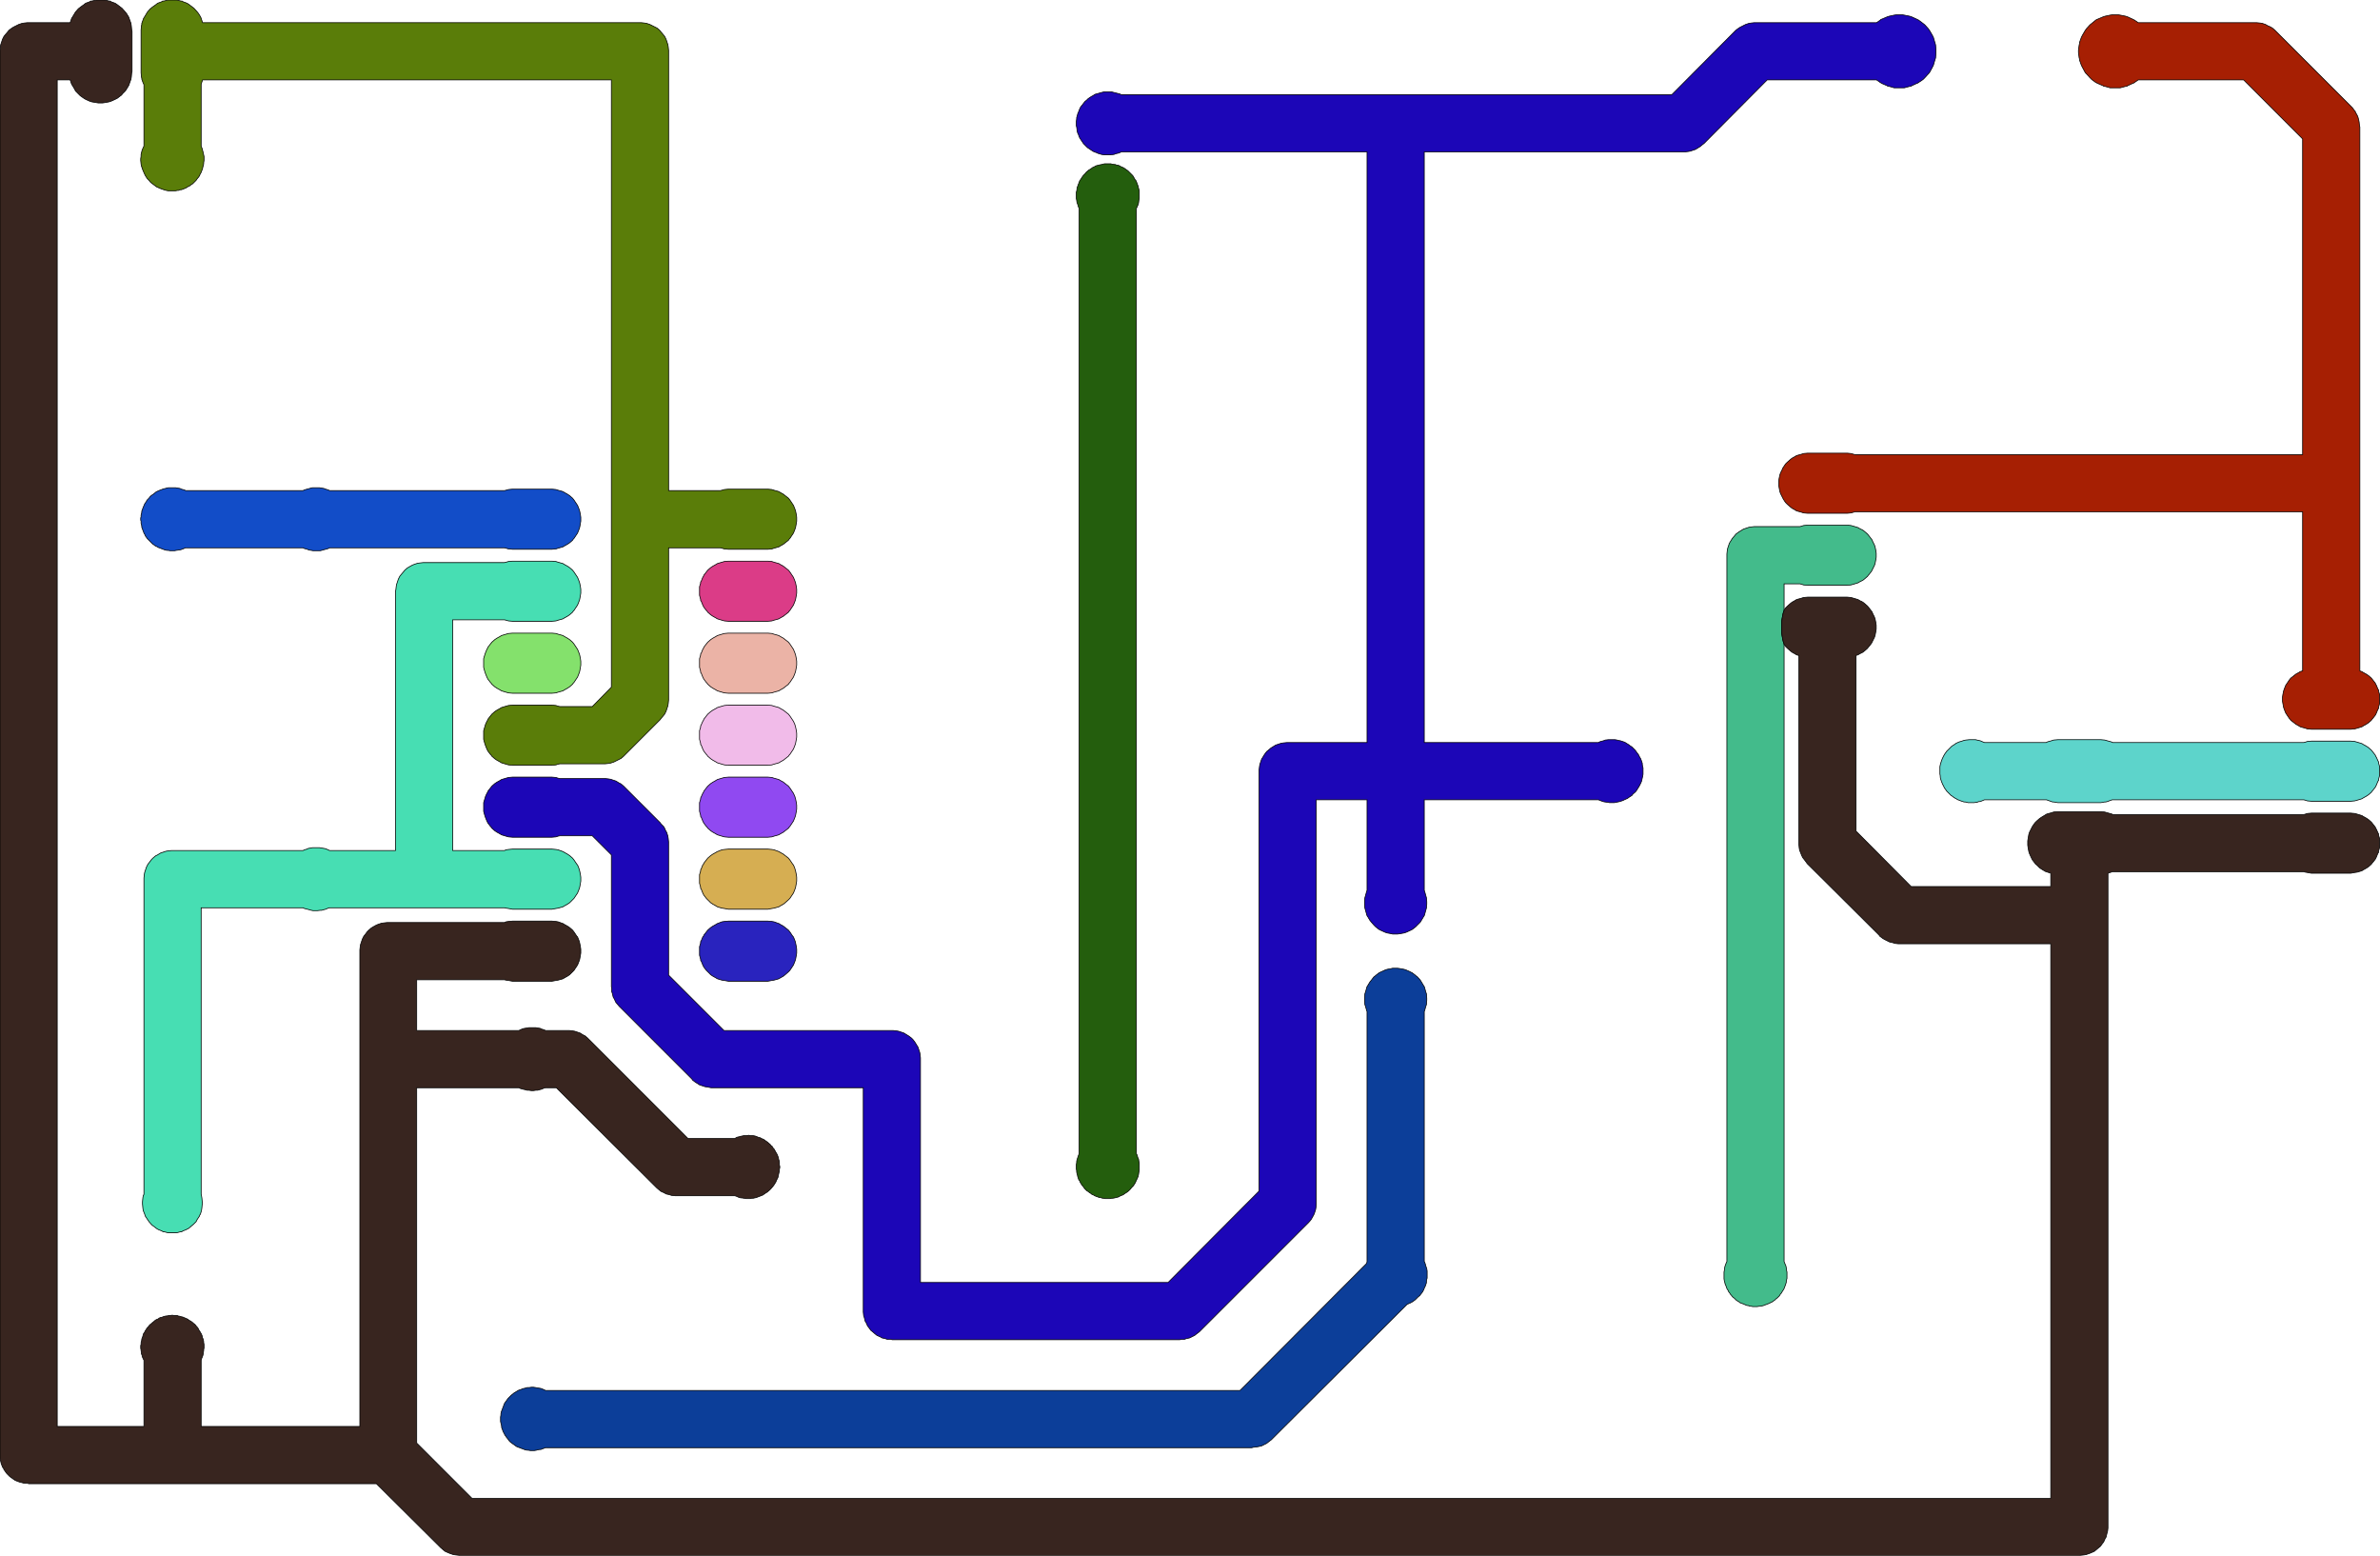 <?xml version="1.0" standalone="no"?>
<!DOCTYPE svg PUBLIC "-//W3C//DTD SVG 1.1//EN"
"http://www.w3.org/Graphics/SVG/1.1/DTD/svg11.dtd">
<svg width="6614" height="4322" viewBox="0 0 6614 4322" version="1.1"
xmlns="http://www.w3.org/2000/svg"
xmlns:xlink="http://www.w3.org/1999/xlink">
<g fill-rule="evenodd"><path d="M 2027,2559 L 2131,2559 L 2134,2559 L 2145,2560 L 2151,2561 L 2162,2565 L 2165,2566 L 2168,2568 L 2177,2573 L 2182,2577 L 2191,2584 L 2195,2589 L 2201,2598 L 2203,2601 L 2205,2603 L 2209,2613 L 2210,2616 L 2211,2620 L 2213,2630 L 2214,2637 L 2214,2648 L 2213,2654 L 2211,2665 L 2210,2668 L 2209,2671 L 2205,2681 L 2201,2687 L 2195,2696 L 2193,2698 L 2191,2700 L 2182,2708 L 2177,2712 L 2168,2717 L 2165,2719 L 2162,2720 L 2151,2723 L 2145,2724 L 2134,2726 L 2131,2726 L 2027,2726 L 2024,2726 L 2013,2724 L 2006,2723 L 1996,2720 L 1993,2719 L 1990,2717 L 1981,2712 L 1975,2708 L 1967,2700 L 1965,2698 L 1963,2696 L 1956,2687 L 1953,2681 L 1949,2671 L 1947,2668 L 1947,2665 L 1944,2654 L 1944,2648 L 1944,2637 L 1944,2630 L 1947,2620 L 1947,2616 L 1949,2613 L 1953,2603 L 1955,2601 L 1956,2598 L 1963,2589 L 1967,2584 L 1975,2577 L 1981,2573 L 1990,2568 L 1993,2566 L 1996,2565 L 2006,2561 L 2013,2560 L 2024,2559 L 2027,2559 z " style="fill-opacity:1;fill:rgb(41,35,190);stroke:rgb(0,0,0);stroke-width:2"/></g>
<g fill-rule="evenodd"><path d="M 1531,1926 L 1427,1926 L 1424,1926 L 1413,1925 L 1406,1923 L 1396,1920 L 1393,1919 L 1390,1917 L 1381,1912 L 1375,1908 L 1367,1901 L 1365,1898 L 1363,1896 L 1356,1887 L 1353,1881 L 1349,1871 L 1348,1868 L 1347,1865 L 1344,1854 L 1344,1848 L 1344,1837 L 1344,1830 L 1347,1820 L 1348,1817 L 1349,1814 L 1353,1804 L 1355,1801 L 1356,1798 L 1363,1789 L 1367,1784 L 1375,1777 L 1381,1773 L 1390,1768 L 1393,1766 L 1396,1765 L 1406,1762 L 1413,1760 L 1424,1759 L 1427,1759 L 1531,1759 L 1534,1759 L 1545,1760 L 1551,1762 L 1562,1765 L 1565,1766 L 1568,1768 L 1577,1773 L 1583,1777 L 1591,1784 L 1595,1789 L 1601,1798 L 1603,1801 L 1605,1804 L 1609,1814 L 1610,1817 L 1611,1820 L 1613,1830 L 1614,1837 L 1614,1848 L 1613,1854 L 1611,1865 L 1610,1868 L 1609,1871 L 1605,1881 L 1601,1887 L 1595,1896 L 1593,1898 L 1591,1901 L 1583,1908 L 1577,1912 L 1568,1917 L 1565,1919 L 1562,1920 L 1551,1923 L 1545,1925 L 1534,1926 L 1531,1926 z " style="fill-opacity:1;fill:rgb(132,225,108);stroke:rgb(0,0,0);stroke-width:2"/></g>
<g fill-rule="evenodd"><path d="M 2027,2359 L 2131,2359 L 2134,2359 L 2145,2360 L 2151,2361 L 2162,2365 L 2165,2366 L 2168,2368 L 2177,2373 L 2182,2377 L 2191,2384 L 2195,2389 L 2201,2398 L 2203,2401 L 2205,2403 L 2209,2413 L 2210,2417 L 2211,2420 L 2213,2430 L 2214,2437 L 2214,2448 L 2213,2454 L 2211,2465 L 2210,2468 L 2209,2471 L 2205,2481 L 2201,2487 L 2195,2496 L 2193,2498 L 2191,2500 L 2182,2508 L 2177,2512 L 2168,2517 L 2165,2519 L 2162,2520 L 2151,2523 L 2145,2524 L 2134,2526 L 2131,2526 L 2027,2526 L 2024,2526 L 2013,2524 L 2006,2523 L 1996,2520 L 1993,2519 L 1990,2517 L 1981,2512 L 1975,2508 L 1967,2500 L 1965,2498 L 1963,2496 L 1956,2487 L 1953,2481 L 1949,2471 L 1947,2468 L 1947,2465 L 1944,2454 L 1944,2448 L 1944,2437 L 1944,2430 L 1947,2420 L 1947,2417 L 1949,2413 L 1953,2403 L 1955,2401 L 1956,2398 L 1963,2389 L 1967,2384 L 1975,2377 L 1981,2373 L 1990,2368 L 1993,2366 L 1996,2365 L 2006,2361 L 2013,2360 L 2024,2359 L 2027,2359 z " style="fill-opacity:1;fill:rgb(214,174,82);stroke:rgb(0,0,0);stroke-width:2"/></g>
<g fill-rule="evenodd"><path d="M 2131,2326 L 2027,2326 L 2024,2326 L 2013,2325 L 2006,2323 L 1996,2320 L 1993,2319 L 1990,2317 L 1981,2312 L 1975,2308 L 1967,2301 L 1965,2298 L 1963,2296 L 1956,2287 L 1953,2281 L 1949,2271 L 1947,2268 L 1947,2265 L 1944,2254 L 1944,2248 L 1944,2237 L 1944,2230 L 1947,2220 L 1947,2217 L 1949,2213 L 1953,2204 L 1955,2201 L 1956,2198 L 1963,2189 L 1967,2184 L 1975,2177 L 1981,2173 L 1990,2168 L 1993,2166 L 1996,2165 L 2006,2162 L 2013,2160 L 2024,2159 L 2027,2159 L 2131,2159 L 2134,2159 L 2145,2160 L 2151,2162 L 2162,2165 L 2165,2166 L 2168,2168 L 2177,2173 L 2182,2177 L 2191,2184 L 2195,2189 L 2201,2198 L 2203,2201 L 2205,2204 L 2209,2213 L 2210,2217 L 2211,2220 L 2213,2230 L 2214,2237 L 2214,2248 L 2213,2254 L 2211,2265 L 2210,2268 L 2209,2271 L 2205,2281 L 2201,2287 L 2195,2296 L 2193,2298 L 2191,2301 L 2182,2308 L 2177,2312 L 2168,2317 L 2165,2319 L 2162,2320 L 2151,2323 L 2145,2325 L 2134,2326 L 2131,2326 z " style="fill-opacity:1;fill:rgb(144,73,241);stroke:rgb(0,0,0);stroke-width:2"/></g>
<g fill-rule="evenodd"><path d="M 2027,1959 L 2131,1959 L 2134,1959 L 2145,1960 L 2151,1962 L 2162,1965 L 2165,1966 L 2168,1968 L 2177,1973 L 2182,1977 L 2191,1984 L 2195,1989 L 2201,1998 L 2203,2001 L 2205,2004 L 2209,2013 L 2210,2017 L 2211,2020 L 2213,2030 L 2214,2037 L 2214,2048 L 2213,2054 L 2211,2065 L 2210,2068 L 2209,2071 L 2205,2081 L 2201,2087 L 2195,2096 L 2193,2098 L 2191,2101 L 2182,2108 L 2177,2112 L 2168,2117 L 2165,2119 L 2162,2120 L 2151,2123 L 2145,2125 L 2134,2126 L 2131,2126 L 2027,2126 L 2024,2126 L 2013,2125 L 2006,2123 L 1996,2120 L 1993,2119 L 1990,2117 L 1981,2112 L 1975,2108 L 1967,2101 L 1965,2098 L 1963,2096 L 1956,2087 L 1953,2081 L 1949,2071 L 1947,2068 L 1947,2065 L 1944,2054 L 1944,2048 L 1944,2037 L 1944,2030 L 1947,2020 L 1947,2017 L 1949,2013 L 1953,2004 L 1955,2001 L 1956,1998 L 1963,1989 L 1967,1984 L 1975,1977 L 1981,1973 L 1990,1968 L 1993,1966 L 1996,1965 L 2006,1962 L 2013,1960 L 2024,1959 L 2027,1959 z " style="fill-opacity:1;fill:rgb(241,187,233);stroke:rgb(0,0,0);stroke-width:2"/></g>
<g fill-rule="evenodd"><path d="M 2131,1926 L 2027,1926 L 2024,1926 L 2013,1925 L 2006,1923 L 1996,1920 L 1993,1919 L 1990,1917 L 1981,1912 L 1975,1908 L 1967,1901 L 1965,1898 L 1963,1896 L 1956,1887 L 1953,1881 L 1949,1871 L 1947,1868 L 1947,1865 L 1944,1854 L 1944,1848 L 1944,1837 L 1944,1830 L 1947,1820 L 1947,1817 L 1949,1814 L 1953,1804 L 1955,1801 L 1956,1798 L 1963,1789 L 1967,1784 L 1975,1777 L 1981,1773 L 1990,1768 L 1993,1766 L 1996,1765 L 2006,1762 L 2013,1760 L 2024,1759 L 2027,1759 L 2131,1759 L 2134,1759 L 2145,1760 L 2151,1762 L 2162,1765 L 2165,1766 L 2168,1768 L 2177,1773 L 2182,1777 L 2191,1784 L 2195,1789 L 2201,1798 L 2203,1801 L 2205,1804 L 2209,1814 L 2210,1817 L 2211,1820 L 2213,1830 L 2214,1837 L 2214,1848 L 2213,1854 L 2211,1865 L 2210,1868 L 2209,1871 L 2205,1881 L 2201,1887 L 2195,1896 L 2193,1898 L 2191,1901 L 2182,1908 L 2177,1912 L 2168,1917 L 2165,1919 L 2162,1920 L 2151,1923 L 2145,1925 L 2134,1926 L 2131,1926 z " style="fill-opacity:1;fill:rgb(235,179,166);stroke:rgb(0,0,0);stroke-width:2"/></g>
<g fill-rule="evenodd"><path d="M 2027,1559 L 2131,1559 L 2134,1559 L 2145,1560 L 2151,1562 L 2162,1565 L 2165,1566 L 2168,1568 L 2177,1573 L 2182,1577 L 2191,1584 L 2195,1589 L 2201,1598 L 2203,1601 L 2205,1604 L 2209,1614 L 2210,1617 L 2211,1620 L 2213,1630 L 2214,1637 L 2214,1648 L 2213,1654 L 2211,1665 L 2210,1668 L 2209,1671 L 2205,1681 L 2201,1687 L 2195,1696 L 2193,1698 L 2191,1701 L 2182,1708 L 2177,1712 L 2168,1717 L 2165,1719 L 2162,1720 L 2151,1723 L 2145,1725 L 2134,1726 L 2131,1726 L 2027,1726 L 2024,1726 L 2013,1725 L 2006,1723 L 1996,1720 L 1993,1719 L 1990,1717 L 1981,1712 L 1975,1708 L 1967,1701 L 1965,1698 L 1963,1696 L 1956,1687 L 1953,1681 L 1949,1671 L 1947,1668 L 1947,1665 L 1944,1654 L 1944,1648 L 1944,1637 L 1944,1630 L 1947,1620 L 1947,1617 L 1949,1614 L 1953,1604 L 1955,1601 L 1956,1598 L 1963,1589 L 1967,1584 L 1975,1577 L 1981,1573 L 1990,1568 L 1993,1566 L 1996,1565 L 2006,1562 L 2013,1560 L 2024,1559 L 2027,1559 z " style="fill-opacity:1;fill:rgb(219,60,135);stroke:rgb(0,0,0);stroke-width:2"/></g>
<g fill-rule="evenodd"><path d="M 1516,3863 L 3446,3863 L 3796,3512 L 3797,3511 L 3799,3506 L 3799,3505 L 3799,2810 L 3798,2808 L 3795,2797 L 3793,2791 L 3792,2779 L 3792,2776 L 3792,2773 L 3793,2761 L 3795,2755 L 3798,2744 L 3799,2741 L 3801,2738 L 3807,2728 L 3811,2723 L 3818,2714 L 3821,2712 L 3823,2710 L 3832,2703 L 3838,2700 L 3849,2695 L 3852,2694 L 3855,2693 L 3866,2691 L 3870,2690 L 3873,2690 L 3884,2690 L 3891,2691 L 3902,2693 L 3905,2694 L 3908,2695 L 3919,2700 L 3925,2703 L 3934,2710 L 3936,2712 L 3939,2714 L 3947,2723 L 3950,2728 L 3956,2738 L 3958,2741 L 3959,2744 L 3962,2755 L 3964,2761 L 3965,2773 L 3965,2776 L 3965,2779 L 3964,2791 L 3962,2797 L 3959,2808 L 3958,2810 L 3958,3505 L 3959,3506 L 3961,3512 L 3962,3516 L 3964,3522 L 3965,3525 L 3966,3531 L 3966,3535 L 3966,3541 L 3966,3545 L 3966,3551 L 3965,3554 L 3964,3560 L 3964,3564 L 3962,3570 L 3961,3573 L 3958,3579 L 3957,3582 L 3954,3588 L 3952,3591 L 3948,3596 L 3946,3599 L 3941,3603 L 3938,3606 L 3933,3611 L 3929,3614 L 3923,3618 L 3919,3620 L 3912,3623 L 3909,3625 L 3535,3998 L 3533,4000 L 3525,4006 L 3520,4010 L 3512,4014 L 3506,4017 L 3497,4019 L 3491,4020 L 3482,4021 L 3479,4022 L 1516,4022 L 1516,4022 L 1511,4024 L 1508,4025 L 1503,4027 L 1500,4027 L 1494,4028 L 1491,4029 L 1485,4030 L 1482,4030 L 1477,4030 L 1474,4030 L 1468,4029 L 1465,4029 L 1460,4028 L 1457,4027 L 1452,4025 L 1449,4024 L 1444,4022 L 1441,4021 L 1436,4019 L 1433,4017 L 1429,4014 L 1426,4012 L 1422,4009 L 1419,4007 L 1415,4003 L 1413,4000 L 1410,3996 L 1408,3994 L 1405,3989 L 1403,3987 L 1401,3982 L 1399,3979 L 1397,3974 L 1396,3971 L 1394,3966 L 1394,3963 L 1393,3957 L 1392,3954 L 1391,3949 L 1391,3946 L 1391,3940 L 1391,3937 L 1392,3931 L 1392,3928 L 1393,3923 L 1394,3920 L 1396,3915 L 1397,3912 L 1399,3907 L 1400,3904 L 1402,3899 L 1404,3896 L 1407,3892 L 1409,3889 L 1412,3885 L 1414,3883 L 1418,3879 L 1421,3876 L 1425,3873 L 1427,3871 L 1432,3868 L 1435,3866 L 1442,3862 L 1446,3861 L 1453,3858 L 1458,3857 L 1465,3855 L 1470,3855 L 1477,3854 L 1482,3854 L 1489,3855 L 1494,3856 L 1501,3857 L 1505,3858 L 1512,3861 L 1516,3863 z " style="fill-opacity:1;fill:rgb(12,62,153);stroke:rgb(0,0,0);stroke-width:2"/></g>
<g fill-rule="evenodd"><path d="M 2999,3205 L 2999,580 L 2999,579 L 2997,575 L 2995,568 L 2993,563 L 2992,556 L 2991,551 L 2991,543 L 2991,539 L 2991,534 L 2992,531 L 2993,525 L 2993,522 L 2995,517 L 2996,514 L 2998,509 L 2999,506 L 3001,501 L 3003,499 L 3006,494 L 3008,491 L 3011,487 L 3013,485 L 3017,481 L 3019,478 L 3023,475 L 3025,473 L 3030,470 L 3033,468 L 3037,465 L 3040,464 L 3045,461 L 3048,460 L 3053,459 L 3056,458 L 3062,457 L 3065,456 L 3070,455 L 3073,455 L 3079,455 L 3082,455 L 3087,455 L 3090,456 L 3096,457 L 3099,457 L 3104,459 L 3107,459 L 3112,461 L 3115,463 L 3120,465 L 3122,466 L 3127,469 L 3129,471 L 3134,474 L 3136,476 L 3140,480 L 3142,482 L 3146,486 L 3148,488 L 3151,493 L 3152,495 L 3155,500 L 3157,502 L 3159,507 L 3160,510 L 3162,515 L 3163,518 L 3164,523 L 3165,526 L 3166,531 L 3166,534 L 3166,540 L 3166,543 L 3166,551 L 3165,556 L 3164,564 L 3163,568 L 3160,575 L 3158,579 L 3158,580 L 3158,3205 L 3160,3209 L 3162,3216 L 3164,3220 L 3165,3227 L 3166,3232 L 3166,3239 L 3166,3244 L 3166,3251 L 3165,3256 L 3164,3263 L 3163,3268 L 3160,3275 L 3158,3279 L 3155,3286 L 3153,3289 L 3150,3294 L 3148,3296 L 3144,3300 L 3142,3303 L 3138,3307 L 3136,3309 L 3132,3312 L 3129,3314 L 3124,3317 L 3122,3319 L 3117,3321 L 3114,3322 L 3109,3325 L 3106,3326 L 3101,3327 L 3098,3328 L 3092,3329 L 3089,3329 L 3084,3330 L 3081,3330 L 3075,3330 L 3072,3330 L 3067,3329 L 3064,3329 L 3058,3327 L 3055,3327 L 3050,3325 L 3047,3324 L 3042,3322 L 3039,3320 L 3034,3318 L 3032,3316 L 3027,3313 L 3025,3311 L 3020,3308 L 3018,3306 L 3014,3302 L 3012,3299 L 3009,3295 L 3007,3293 L 3004,3288 L 3002,3285 L 3000,3280 L 2998,3278 L 2996,3272 L 2995,3269 L 2994,3264 L 2993,3261 L 2992,3256 L 2992,3253 L 2991,3247 L 2991,3244 L 2991,3239 L 2991,3236 L 2992,3230 L 2992,3227 L 2993,3222 L 2994,3219 L 2996,3213 L 2997,3210 L 2999,3205 L 2999,3205 z " style="fill-opacity:1;fill:rgb(36,94,13);stroke:rgb(0,0,0);stroke-width:2"/></g>
<g fill-rule="evenodd"><path d="M 3246,3563 L 3499,3309 L 3499,2142 L 3499,2139 L 3500,2130 L 3501,2124 L 3504,2115 L 3506,2109 L 3511,2101 L 3514,2096 L 3520,2088 L 3525,2084 L 3532,2078 L 3537,2075 L 3545,2070 L 3551,2068 L 3560,2065 L 3566,2064 L 3576,2063 L 3579,2063 L 3799,2063 L 3799,422 L 3116,422 L 3114,423 L 3110,425 L 3101,427 L 3096,429 L 3087,430 L 3082,430 L 3073,430 L 3068,430 L 3061,429 L 3058,428 L 3051,426 L 3047,424 L 3041,422 L 3037,420 L 3031,416 L 3028,414 L 3022,410 L 3019,407 L 3014,402 L 3011,399 L 3007,393 L 3005,390 L 3001,384 L 2999,380 L 2997,374 L 2995,370 L 2993,363 L 2993,360 L 2992,353 L 2991,349 L 2991,342 L 2991,338 L 2992,330 L 2992,327 L 2994,320 L 2995,316 L 2998,309 L 2999,306 L 3002,299 L 3004,296 L 3009,290 L 3011,287 L 3016,281 L 3019,279 L 3024,274 L 3027,272 L 3033,268 L 3037,266 L 3043,262 L 3047,261 L 3054,259 L 3057,258 L 3065,256 L 3069,255 L 3076,255 L 3080,255 L 3088,255 L 3092,256 L 3100,258 L 3104,259 L 3112,261 L 3116,263 L 3116,263 L 4646,263 L 4822,86 L 4824,84 L 4832,78 L 4837,75 L 4845,71 L 4851,68 L 4860,65 L 4866,64 L 4875,63 L 4878,63 L 5215,63 L 5225,56 L 5227,54 L 5230,53 L 5244,47 L 5247,46 L 5250,45 L 5264,42 L 5271,41 L 5286,41 L 5292,42 L 5307,45 L 5310,46 L 5313,47 L 5326,53 L 5332,56 L 5344,65 L 5349,69 L 5359,80 L 5361,83 L 5363,86 L 5370,98 L 5373,104 L 5377,118 L 5378,121 L 5379,125 L 5380,139 L 5380,143 L 5380,146 L 5379,161 L 5378,164 L 5377,167 L 5373,181 L 5370,187 L 5363,200 L 5361,203 L 5359,205 L 5349,216 L 5344,221 L 5332,229 L 5329,231 L 5326,232 L 5313,238 L 5310,240 L 5307,240 L 5292,244 L 5286,244 L 5271,244 L 5264,244 L 5250,240 L 5247,240 L 5244,238 L 5230,232 L 5225,229 L 5215,222 L 4911,222 L 4735,399 L 4732,401 L 4725,407 L 4720,410 L 4712,415 L 4706,417 L 4697,420 L 4691,421 L 4682,422 L 4678,422 L 3958,422 L 3958,2063 L 4442,2063 L 4443,2062 L 4448,2060 L 4456,2058 L 4461,2056 L 4470,2055 L 4475,2055 L 4484,2055 L 4488,2055 L 4494,2056 L 4497,2057 L 4503,2058 L 4506,2059 L 4512,2061 L 4515,2062 L 4520,2065 L 4523,2067 L 4528,2070 L 4530,2072 L 4535,2075 L 4537,2077 L 4541,2081 L 4544,2084 L 4547,2088 L 4549,2091 L 4553,2096 L 4554,2098 L 4557,2104 L 4559,2107 L 4561,2112 L 4562,2115 L 4564,2121 L 4564,2124 L 4565,2130 L 4566,2133 L 4566,2139 L 4566,2142 L 4566,2148 L 4566,2151 L 4565,2157 L 4564,2161 L 4562,2170 L 4560,2175 L 4556,2183 L 4553,2188 L 4548,2196 L 4545,2200 L 4538,2206 L 4535,2210 L 4527,2215 L 4523,2218 L 4514,2222 L 4510,2224 L 4501,2227 L 4496,2228 L 4486,2230 L 4481,2230 L 4473,2230 L 4468,2229 L 4460,2228 L 4455,2227 L 4447,2224 L 4442,2222 L 4441,2222 L 3958,2222 L 3958,2474 L 3959,2476 L 3962,2487 L 3964,2494 L 3965,2505 L 3965,2508 L 3965,2512 L 3964,2523 L 3962,2530 L 3959,2541 L 3958,2544 L 3956,2547 L 3950,2557 L 3947,2562 L 3939,2570 L 3936,2573 L 3934,2575 L 3925,2582 L 3919,2585 L 3908,2590 L 3905,2591 L 3902,2592 L 3891,2594 L 3884,2595 L 3873,2595 L 3870,2595 L 3866,2594 L 3855,2592 L 3852,2591 L 3849,2590 L 3838,2585 L 3832,2582 L 3823,2575 L 3821,2573 L 3818,2570 L 3811,2562 L 3807,2557 L 3801,2547 L 3799,2544 L 3798,2541 L 3795,2530 L 3793,2523 L 3792,2512 L 3792,2508 L 3792,2505 L 3793,2494 L 3795,2487 L 3798,2476 L 3799,2474 L 3799,2222 L 3658,2222 L 3658,3342 L 3658,3345 L 3657,3355 L 3656,3361 L 3653,3370 L 3651,3375 L 3646,3384 L 3643,3389 L 3637,3396 L 3635,3398 L 3335,3698 L 3333,3700 L 3325,3706 L 3320,3710 L 3312,3714 L 3306,3717 L 3297,3719 L 3291,3721 L 3282,3721 L 3279,3722 L 2479,3722 L 2476,3721 L 2466,3721 L 2460,3719 L 2451,3717 L 2446,3714 L 2437,3710 L 2432,3706 L 2425,3700 L 2420,3696 L 2415,3689 L 2411,3684 L 2407,3675 L 2404,3670 L 2402,3661 L 2400,3655 L 2399,3645 L 2399,3642 L 2399,3022 L 1979,3022 L 1976,3022 L 1966,3020 L 1959,3019 L 1950,3016 L 1944,3014 L 1938,3010 L 1933,3007 L 1925,3001 L 1923,2998 L 1723,2798 L 1721,2796 L 1715,2789 L 1711,2784 L 1707,2775 L 1704,2770 L 1702,2761 L 1700,2755 L 1700,2745 L 1699,2742 L 1699,2375 L 1646,2322 L 1556,2322 L 1551,2323 L 1545,2325 L 1534,2326 L 1531,2326 L 1427,2326 L 1424,2326 L 1413,2325 L 1406,2323 L 1396,2320 L 1393,2319 L 1390,2317 L 1381,2312 L 1375,2308 L 1367,2301 L 1365,2298 L 1363,2296 L 1356,2287 L 1353,2281 L 1349,2271 L 1348,2268 L 1347,2265 L 1344,2254 L 1344,2248 L 1344,2237 L 1344,2230 L 1347,2220 L 1348,2217 L 1349,2213 L 1353,2204 L 1355,2201 L 1356,2198 L 1363,2189 L 1367,2184 L 1375,2177 L 1381,2173 L 1390,2168 L 1393,2166 L 1396,2165 L 1406,2162 L 1413,2160 L 1424,2159 L 1427,2159 L 1531,2159 L 1534,2159 L 1545,2160 L 1551,2162 L 1556,2163 L 1679,2163 L 1682,2163 L 1691,2164 L 1697,2165 L 1706,2168 L 1712,2170 L 1720,2175 L 1726,2178 L 1733,2184 L 1735,2186 L 1835,2286 L 1837,2289 L 1844,2296 L 1847,2301 L 1850,2308 L 1853,2313 L 1856,2323 L 1857,2329 L 1858,2339 L 1858,2342 L 1858,2709 L 2012,2863 L 2479,2863 L 2482,2863 L 2491,2864 L 2497,2865 L 2506,2868 L 2512,2870 L 2520,2875 L 2525,2878 L 2533,2884 L 2537,2888 L 2543,2896 L 2546,2901 L 2551,2909 L 2553,2915 L 2556,2924 L 2557,2930 L 2558,2939 L 2558,2942 L 2558,3563 L 3246,3563 z " style="fill-opacity:1;fill:rgb(28,6,183);stroke:rgb(0,0,0);stroke-width:2"/></g>
<g fill-rule="evenodd"><path d="M 916,2522 L 912,2523 L 905,2526 L 901,2527 L 894,2529 L 890,2529 L 882,2530 L 878,2530 L 870,2530 L 865,2529 L 858,2527 L 854,2526 L 846,2524 L 842,2522 L 842,2522 L 559,2522 L 559,3318 L 560,3322 L 561,3328 L 562,3339 L 563,3342 L 562,3345 L 561,3356 L 560,3363 L 557,3373 L 555,3376 L 554,3379 L 548,3388 L 545,3394 L 537,3402 L 532,3406 L 524,3413 L 521,3414 L 518,3416 L 508,3420 L 505,3422 L 502,3422 L 491,3425 L 485,3425 L 474,3425 L 467,3425 L 456,3422 L 453,3422 L 450,3420 L 440,3416 L 435,3413 L 426,3406 L 423,3404 L 421,3402 L 414,3394 L 410,3388 L 404,3379 L 403,3376 L 402,3373 L 398,3363 L 397,3356 L 396,3345 L 396,3342 L 396,3339 L 397,3328 L 398,3322 L 400,3318 L 400,2442 L 400,2439 L 401,2430 L 402,2424 L 405,2415 L 407,2409 L 411,2401 L 415,2396 L 421,2388 L 425,2384 L 432,2378 L 438,2375 L 446,2370 L 452,2368 L 461,2365 L 467,2364 L 476,2363 L 479,2363 L 842,2363 L 846,2361 L 853,2359 L 857,2357 L 864,2356 L 868,2355 L 876,2355 L 880,2355 L 888,2355 L 893,2356 L 900,2357 L 905,2358 L 912,2361 L 916,2363 L 916,2363 L 1099,2363 L 1099,1642 L 1100,1639 L 1101,1630 L 1102,1624 L 1105,1615 L 1107,1609 L 1111,1601 L 1115,1596 L 1121,1589 L 1125,1584 L 1132,1578 L 1137,1575 L 1146,1570 L 1151,1568 L 1160,1565 L 1167,1564 L 1176,1563 L 1179,1563 L 1402,1563 L 1406,1562 L 1413,1560 L 1424,1559 L 1427,1559 L 1531,1559 L 1534,1559 L 1545,1560 L 1551,1562 L 1562,1565 L 1565,1566 L 1568,1568 L 1577,1573 L 1583,1577 L 1591,1584 L 1595,1589 L 1601,1598 L 1603,1601 L 1605,1604 L 1609,1614 L 1610,1617 L 1611,1620 L 1613,1630 L 1614,1637 L 1614,1648 L 1613,1654 L 1611,1665 L 1610,1668 L 1609,1671 L 1605,1681 L 1601,1687 L 1595,1696 L 1593,1698 L 1591,1701 L 1583,1708 L 1577,1712 L 1568,1717 L 1565,1719 L 1562,1720 L 1551,1723 L 1545,1725 L 1534,1726 L 1531,1726 L 1427,1726 L 1424,1726 L 1413,1725 L 1406,1723 L 1402,1722 L 1258,1722 L 1258,2363 L 1402,2363 L 1406,2361 L 1413,2360 L 1424,2359 L 1427,2359 L 1531,2359 L 1534,2359 L 1545,2360 L 1551,2361 L 1562,2365 L 1565,2366 L 1568,2368 L 1577,2373 L 1583,2377 L 1591,2384 L 1595,2389 L 1601,2398 L 1603,2401 L 1605,2403 L 1609,2413 L 1610,2417 L 1611,2420 L 1613,2430 L 1614,2437 L 1614,2448 L 1613,2454 L 1611,2465 L 1610,2468 L 1609,2471 L 1605,2481 L 1601,2487 L 1595,2496 L 1593,2498 L 1591,2500 L 1583,2508 L 1577,2512 L 1568,2517 L 1565,2519 L 1562,2520 L 1551,2523 L 1545,2524 L 1534,2526 L 1531,2526 L 1427,2526 L 1424,2526 L 1413,2524 L 1406,2523 L 1402,2522 L 916,2522 z " style="fill-opacity:1;fill:rgb(71,222,179);stroke:rgb(0,0,0);stroke-width:2"/></g>
<g fill-rule="evenodd"><path d="M 916,1522 L 912,1524 L 905,1526 L 901,1527 L 894,1529 L 890,1530 L 882,1530 L 878,1530 L 870,1530 L 865,1529 L 858,1528 L 854,1526 L 846,1524 L 842,1522 L 842,1522 L 516,1522 L 515,1522 L 511,1524 L 503,1527 L 498,1528 L 490,1529 L 485,1530 L 477,1530 L 473,1530 L 467,1529 L 464,1529 L 459,1528 L 456,1527 L 451,1525 L 448,1524 L 443,1522 L 440,1521 L 435,1518 L 432,1517 L 427,1513 L 425,1512 L 421,1508 L 419,1506 L 415,1502 L 413,1500 L 409,1496 L 407,1493 L 404,1489 L 403,1486 L 400,1481 L 399,1478 L 397,1473 L 396,1470 L 394,1465 L 394,1462 L 393,1457 L 392,1454 L 392,1448 L 391,1445 L 391,1439 L 392,1436 L 392,1431 L 393,1428 L 394,1423 L 394,1420 L 396,1415 L 397,1412 L 399,1407 L 400,1405 L 402,1400 L 404,1397 L 407,1393 L 408,1390 L 412,1386 L 414,1384 L 417,1380 L 419,1378 L 423,1375 L 426,1373 L 430,1370 L 432,1368 L 437,1365 L 440,1364 L 444,1362 L 447,1361 L 452,1359 L 455,1358 L 460,1357 L 463,1356 L 468,1355 L 471,1355 L 477,1355 L 480,1355 L 488,1355 L 493,1356 L 500,1357 L 504,1359 L 512,1361 L 516,1363 L 516,1363 L 842,1363 L 846,1361 L 853,1359 L 857,1358 L 864,1356 L 868,1355 L 876,1355 L 880,1355 L 888,1355 L 893,1356 L 900,1357 L 905,1359 L 912,1361 L 916,1363 L 916,1363 L 1402,1363 L 1406,1362 L 1413,1360 L 1424,1359 L 1427,1359 L 1531,1359 L 1534,1359 L 1545,1360 L 1551,1362 L 1562,1365 L 1565,1366 L 1568,1368 L 1577,1373 L 1583,1377 L 1591,1384 L 1595,1389 L 1601,1398 L 1603,1401 L 1605,1404 L 1609,1414 L 1610,1417 L 1611,1420 L 1613,1430 L 1614,1437 L 1614,1448 L 1613,1454 L 1611,1465 L 1610,1468 L 1609,1471 L 1605,1481 L 1601,1487 L 1595,1496 L 1593,1498 L 1591,1501 L 1583,1508 L 1577,1512 L 1568,1517 L 1565,1519 L 1562,1520 L 1551,1523 L 1545,1525 L 1534,1526 L 1531,1526 L 1427,1526 L 1424,1526 L 1413,1525 L 1406,1523 L 1402,1522 L 916,1522 z " style="fill-opacity:1;fill:rgb(18,77,200);stroke:rgb(0,0,0);stroke-width:2"/></g>
<g fill-rule="evenodd"><path d="M 4958,1695 L 4957,1699 L 4955,1705 L 4953,1716 L 4952,1721 L 4951,1732 L 4951,1737 L 4951,1748 L 4951,1753 L 4952,1764 L 4953,1769 L 4955,1780 L 4957,1786 L 4958,1790 L 4958,3505 L 4958,3505 L 4960,3510 L 4963,3517 L 4964,3522 L 4965,3530 L 4966,3534 L 4966,3542 L 4966,3546 L 4966,3552 L 4965,3555 L 4964,3560 L 4964,3563 L 4962,3569 L 4961,3572 L 4959,3577 L 4958,3580 L 4955,3585 L 4953,3588 L 4950,3593 L 4948,3595 L 4945,3600 L 4943,3602 L 4939,3606 L 4936,3608 L 4932,3612 L 4929,3614 L 4925,3617 L 4922,3618 L 4917,3621 L 4914,3622 L 4909,3624 L 4906,3625 L 4901,3627 L 4897,3628 L 4892,3629 L 4889,3629 L 4883,3630 L 4880,3630 L 4874,3630 L 4871,3630 L 4866,3629 L 4863,3629 L 4858,3627 L 4855,3627 L 4850,3625 L 4848,3624 L 4843,3622 L 4840,3621 L 4835,3619 L 4833,3617 L 4828,3614 L 4826,3613 L 4822,3609 L 4820,3607 L 4816,3604 L 4814,3602 L 4811,3598 L 4809,3596 L 4806,3591 L 4804,3589 L 4802,3584 L 4800,3582 L 4798,3577 L 4797,3574 L 4795,3569 L 4794,3567 L 4793,3562 L 4792,3559 L 4791,3553 L 4791,3551 L 4791,3545 L 4791,3542 L 4791,3534 L 4792,3529 L 4793,3521 L 4794,3517 L 4797,3509 L 4799,3505 L 4799,3505 L 4799,1542 L 4799,1539 L 4800,1530 L 4801,1524 L 4804,1515 L 4806,1509 L 4811,1501 L 4814,1496 L 4820,1489 L 4824,1484 L 4832,1478 L 4837,1475 L 4845,1470 L 4851,1468 L 4860,1465 L 4866,1464 L 4875,1463 L 4878,1463 L 5002,1463 L 5006,1462 L 5012,1460 L 5023,1459 L 5026,1459 L 5130,1459 L 5134,1459 L 5144,1460 L 5151,1462 L 5161,1465 L 5164,1466 L 5167,1468 L 5177,1473 L 5182,1477 L 5190,1484 L 5194,1489 L 5201,1498 L 5203,1501 L 5204,1504 L 5209,1514 L 5210,1517 L 5211,1520 L 5213,1530 L 5214,1537 L 5214,1548 L 5213,1554 L 5211,1565 L 5210,1568 L 5209,1571 L 5204,1581 L 5201,1587 L 5194,1596 L 5192,1598 L 5190,1601 L 5182,1608 L 5177,1612 L 5167,1617 L 5164,1619 L 5161,1620 L 5151,1623 L 5144,1625 L 5134,1626 L 5130,1626 L 5026,1626 L 5023,1626 L 5012,1625 L 5006,1623 L 5002,1622 L 4958,1622 L 4958,1695 z " style="fill-opacity:1;fill:rgb(67,187,139);stroke:rgb(0,0,0);stroke-width:2"/></g>
<g fill-rule="evenodd"><path d="M 6613,1937 L 6613,1948 L 6613,1954 L 6610,1965 L 6610,1968 L 6608,1971 L 6604,1981 L 6601,1987 L 6594,1996 L 6592,1998 L 6590,2001 L 6582,2008 L 6576,2012 L 6567,2017 L 6564,2019 L 6561,2020 L 6551,2023 L 6544,2025 L 6533,2026 L 6530,2026 L 6426,2026 L 6423,2026 L 6412,2025 L 6406,2023 L 6395,2020 L 6392,2019 L 6389,2017 L 6380,2012 L 6375,2008 L 6366,2001 L 6364,1998 L 6362,1996 L 6356,1987 L 6352,1981 L 6348,1971 L 6347,1968 L 6346,1965 L 6344,1954 L 6343,1948 L 6343,1937 L 6344,1930 L 6346,1920 L 6347,1917 L 6348,1914 L 6352,1904 L 6354,1901 L 6356,1898 L 6362,1889 L 6366,1884 L 6375,1877 L 6380,1873 L 6389,1868 L 6392,1866 L 6395,1865 L 6399,1864 L 6399,1422 L 5155,1422 L 5151,1423 L 5144,1425 L 5134,1426 L 5130,1426 L 5026,1426 L 5023,1426 L 5012,1425 L 5006,1423 L 4995,1420 L 4992,1419 L 4989,1417 L 4980,1412 L 4975,1408 L 4967,1401 L 4964,1398 L 4962,1396 L 4956,1387 L 4953,1381 L 4948,1371 L 4947,1368 L 4946,1365 L 4944,1354 L 4943,1348 L 4943,1337 L 4944,1330 L 4946,1320 L 4947,1317 L 4948,1314 L 4953,1304 L 4954,1301 L 4956,1298 L 4962,1289 L 4967,1284 L 4975,1277 L 4980,1273 L 4989,1268 L 4992,1266 L 4995,1265 L 5006,1262 L 5012,1260 L 5023,1259 L 5026,1259 L 5130,1259 L 5134,1259 L 5144,1260 L 5151,1262 L 5155,1263 L 6399,1263 L 6399,386 L 6235,222 L 5942,222 L 5932,229 L 5929,231 L 5926,232 L 5913,238 L 5910,240 L 5907,240 L 5892,244 L 5886,244 L 5871,244 L 5864,244 L 5850,240 L 5847,240 L 5844,238 L 5830,232 L 5824,229 L 5813,221 L 5808,216 L 5798,205 L 5796,203 L 5794,200 L 5787,187 L 5784,181 L 5779,167 L 5779,164 L 5778,161 L 5776,146 L 5776,143 L 5776,139 L 5778,125 L 5779,121 L 5779,118 L 5784,104 L 5787,98 L 5794,86 L 5796,83 L 5798,80 L 5808,69 L 5813,65 L 5824,56 L 5827,54 L 5830,53 L 5844,47 L 5847,46 L 5850,45 L 5864,42 L 5871,41 L 5886,41 L 5892,42 L 5907,45 L 5910,46 L 5913,47 L 5926,53 L 5932,56 L 5942,63 L 6268,63 L 6271,63 L 6281,64 L 6287,65 L 6296,68 L 6301,71 L 6310,75 L 6315,78 L 6322,84 L 6324,86 L 6534,296 L 6537,299 L 6543,307 L 6545,309 L 6546,312 L 6551,321 L 6553,326 L 6555,334 L 6556,339 L 6557,349 L 6558,353 L 6558,1864 L 6561,1865 L 6564,1866 L 6567,1868 L 6576,1873 L 6582,1877 L 6590,1884 L 6594,1889 L 6601,1898 L 6602,1901 L 6604,1904 L 6608,1914 L 6610,1917 L 6610,1920 L 6613,1930 L 6613,1937 z " style="fill-opacity:1;fill:rgb(166,31,3);stroke:rgb(0,0,0);stroke-width:2"/></g>
<g fill-rule="evenodd"><path d="M 473,0 L 485,0 L 491,0 L 503,3 L 506,3 L 509,5 L 520,9 L 526,13 L 535,20 L 538,22 L 540,24 L 548,33 L 552,38 L 558,48 L 559,51 L 560,54 L 563,63 L 1779,63 L 1782,63 L 1791,64 L 1797,65 L 1806,68 L 1812,71 L 1820,75 L 1826,78 L 1833,84 L 1837,89 L 1843,96 L 1847,101 L 1851,109 L 1853,115 L 1856,124 L 1857,130 L 1858,140 L 1858,143 L 1858,1363 L 2002,1363 L 2006,1362 L 2013,1360 L 2024,1359 L 2027,1359 L 2131,1359 L 2134,1359 L 2145,1360 L 2151,1362 L 2162,1365 L 2165,1366 L 2168,1368 L 2177,1373 L 2182,1377 L 2191,1384 L 2195,1389 L 2201,1398 L 2203,1401 L 2205,1404 L 2209,1414 L 2210,1417 L 2211,1420 L 2213,1430 L 2214,1437 L 2214,1448 L 2213,1454 L 2211,1465 L 2210,1468 L 2209,1471 L 2205,1481 L 2201,1487 L 2195,1496 L 2193,1498 L 2191,1501 L 2182,1508 L 2177,1512 L 2168,1517 L 2165,1519 L 2162,1520 L 2151,1523 L 2145,1525 L 2134,1526 L 2131,1526 L 2027,1526 L 2024,1526 L 2013,1525 L 2006,1523 L 2002,1522 L 1858,1522 L 1858,1942 L 1858,1945 L 1857,1955 L 1856,1961 L 1853,1970 L 1851,1976 L 1847,1984 L 1843,1989 L 1837,1996 L 1835,1999 L 1735,2099 L 1733,2101 L 1726,2107 L 1720,2110 L 1712,2114 L 1706,2117 L 1697,2120 L 1691,2121 L 1682,2122 L 1679,2122 L 1556,2122 L 1551,2123 L 1545,2125 L 1534,2126 L 1531,2126 L 1427,2126 L 1424,2126 L 1413,2125 L 1406,2123 L 1396,2120 L 1393,2119 L 1390,2117 L 1381,2112 L 1375,2108 L 1367,2101 L 1365,2098 L 1363,2096 L 1356,2087 L 1353,2081 L 1349,2071 L 1348,2068 L 1347,2065 L 1344,2054 L 1344,2048 L 1344,2037 L 1344,2030 L 1347,2020 L 1348,2017 L 1349,2013 L 1353,2004 L 1355,2001 L 1356,1998 L 1363,1989 L 1367,1984 L 1375,1977 L 1381,1973 L 1390,1968 L 1393,1966 L 1396,1965 L 1406,1962 L 1413,1960 L 1424,1959 L 1427,1959 L 1531,1959 L 1534,1959 L 1545,1960 L 1551,1962 L 1556,1963 L 1646,1963 L 1699,1909 L 1699,222 L 563,222 L 560,231 L 559,234 L 559,235 L 559,405 L 559,406 L 561,411 L 562,413 L 563,418 L 564,421 L 565,427 L 566,430 L 567,435 L 567,438 L 567,443 L 567,446 L 566,452 L 566,455 L 565,460 L 564,463 L 563,468 L 562,471 L 560,476 L 559,479 L 556,484 L 555,487 L 552,492 L 550,494 L 547,498 L 545,501 L 541,505 L 539,507 L 535,511 L 532,512 L 528,516 L 525,517 L 520,520 L 517,522 L 512,524 L 510,525 L 504,527 L 501,527 L 496,529 L 493,529 L 488,530 L 484,530 L 479,530 L 476,530 L 470,530 L 467,530 L 462,529 L 458,528 L 449,525 L 444,523 L 435,519 L 431,516 L 423,510 L 419,507 L 413,500 L 409,496 L 404,488 L 402,484 L 398,475 L 396,470 L 393,461 L 392,456 L 391,446 L 391,441 L 392,434 L 392,429 L 394,421 L 395,417 L 398,410 L 400,406 L 400,406 L 400,235 L 398,231 L 394,220 L 394,217 L 393,214 L 392,202 L 392,199 L 392,87 L 392,83 L 393,72 L 394,68 L 394,65 L 398,54 L 399,51 L 401,48 L 407,38 L 410,33 L 418,24 L 421,22 L 423,20 L 433,13 L 438,9 L 449,5 L 452,3 L 455,3 L 467,0 L 473,0 z " style="fill-opacity:1;fill:rgb(90,125,9);stroke:rgb(0,0,0);stroke-width:2"/></g>
<g fill-rule="evenodd"><path d="M 6613,2337 L 6613,2348 L 6613,2354 L 6610,2365 L 6610,2368 L 6608,2371 L 6604,2381 L 6601,2387 L 6594,2396 L 6592,2398 L 6590,2401 L 6582,2408 L 6576,2412 L 6567,2417 L 6564,2419 L 6561,2420 L 6551,2423 L 6544,2424 L 6533,2426 L 6530,2426 L 6426,2426 L 6423,2426 L 6412,2424 L 6406,2423 L 6402,2422 L 5870,2422 L 5867,2423 L 5858,2426 L 5858,4242 L 5858,4245 L 5857,4254 L 5855,4261 L 5853,4270 L 5850,4275 L 5846,4284 L 5842,4289 L 5837,4296 L 5832,4300 L 5825,4306 L 5820,4310 L 5811,4314 L 5806,4316 L 5797,4319 L 5791,4320 L 5781,4321 L 5778,4322 L 1279,4322 L 1276,4321 L 1267,4320 L 1260,4319 L 1251,4316 L 1246,4314 L 1237,4310 L 1232,4306 L 1225,4300 L 1223,4298 L 1046,4122 L 79,4122 L 78,4121 L 72,4121 L 69,4121 L 64,4120 L 61,4119 L 56,4118 L 53,4117 L 48,4115 L 45,4114 L 41,4112 L 38,4110 L 34,4107 L 31,4105 L 27,4102 L 25,4100 L 21,4096 L 19,4094 L 16,4090 L 14,4087 L 11,4083 L 10,4080 L 7,4076 L 6,4073 L 4,4068 L 3,4065 L 2,4060 L 1,4057 L 0,4052 L 0,4049 L 0,4044 L 0,4042 L 0,143 L 0,140 L 1,130 L 2,124 L 5,115 L 7,109 L 11,101 L 15,96 L 21,89 L 25,84 L 33,78 L 38,75 L 46,71 L 52,68 L 61,65 L 67,64 L 76,63 L 79,63 L 195,63 L 198,54 L 199,51 L 201,48 L 207,38 L 210,33 L 218,24 L 221,22 L 223,20 L 233,13 L 238,9 L 249,5 L 252,3 L 255,3 L 267,0 L 273,0 L 285,0 L 292,0 L 303,3 L 306,3 L 309,5 L 320,9 L 326,13 L 335,20 L 338,22 L 340,24 L 348,33 L 352,38 L 358,48 L 359,51 L 360,54 L 364,65 L 365,72 L 366,83 L 367,87 L 367,199 L 366,202 L 365,214 L 364,220 L 360,231 L 359,234 L 358,237 L 352,247 L 348,253 L 340,261 L 338,264 L 335,266 L 326,273 L 320,276 L 309,281 L 306,282 L 303,283 L 292,285 L 285,286 L 273,286 L 267,285 L 255,283 L 252,282 L 249,281 L 238,276 L 233,273 L 223,266 L 221,264 L 218,261 L 210,253 L 207,247 L 201,237 L 199,234 L 198,231 L 195,222 L 159,222 L 159,3963 L 400,3963 L 400,3779 L 398,3775 L 397,3773 L 395,3768 L 395,3766 L 393,3761 L 393,3758 L 392,3753 L 392,3751 L 391,3746 L 391,3743 L 391,3738 L 392,3735 L 392,3730 L 393,3727 L 394,3722 L 394,3720 L 396,3715 L 397,3712 L 398,3708 L 399,3705 L 402,3701 L 403,3698 L 406,3694 L 407,3692 L 410,3688 L 412,3686 L 415,3682 L 417,3680 L 421,3677 L 423,3675 L 427,3672 L 429,3670 L 433,3667 L 435,3666 L 440,3664 L 442,3662 L 447,3660 L 449,3660 L 454,3658 L 457,3657 L 462,3656 L 464,3656 L 469,3655 L 472,3655 L 477,3654 L 480,3654 L 485,3655 L 488,3655 L 493,3655 L 495,3656 L 500,3657 L 503,3658 L 508,3659 L 510,3660 L 515,3662 L 517,3663 L 522,3665 L 524,3667 L 529,3670 L 531,3671 L 535,3674 L 537,3676 L 541,3679 L 543,3681 L 546,3685 L 548,3687 L 551,3691 L 552,3694 L 555,3698 L 556,3700 L 559,3705 L 560,3707 L 562,3712 L 562,3715 L 564,3719 L 565,3722 L 566,3727 L 566,3730 L 567,3735 L 567,3737 L 567,3742 L 567,3745 L 566,3750 L 566,3753 L 565,3758 L 565,3760 L 564,3765 L 563,3768 L 561,3773 L 560,3775 L 559,3779 L 559,3963 L 1000,3963 L 1000,2642 L 1000,2639 L 1001,2630 L 1002,2624 L 1005,2615 L 1007,2609 L 1011,2601 L 1015,2596 L 1021,2588 L 1025,2584 L 1032,2578 L 1037,2575 L 1046,2570 L 1051,2568 L 1060,2565 L 1067,2564 L 1076,2563 L 1079,2563 L 1402,2563 L 1406,2561 L 1413,2560 L 1424,2559 L 1427,2559 L 1531,2559 L 1534,2559 L 1545,2560 L 1551,2561 L 1562,2565 L 1565,2566 L 1568,2568 L 1577,2573 L 1583,2577 L 1591,2584 L 1595,2589 L 1601,2598 L 1603,2601 L 1605,2603 L 1609,2613 L 1610,2616 L 1611,2620 L 1613,2630 L 1614,2637 L 1614,2648 L 1613,2654 L 1611,2665 L 1610,2668 L 1609,2671 L 1605,2681 L 1601,2687 L 1595,2696 L 1593,2698 L 1591,2700 L 1583,2708 L 1577,2712 L 1568,2717 L 1565,2719 L 1562,2720 L 1551,2723 L 1545,2724 L 1534,2726 L 1531,2726 L 1427,2726 L 1424,2726 L 1413,2724 L 1406,2723 L 1402,2722 L 1158,2722 L 1158,2863 L 1442,2863 L 1442,2863 L 1446,2861 L 1453,2858 L 1458,2857 L 1465,2856 L 1470,2855 L 1477,2855 L 1482,2855 L 1489,2855 L 1494,2856 L 1501,2857 L 1505,2859 L 1512,2861 L 1516,2863 L 1579,2863 L 1582,2863 L 1591,2864 L 1597,2865 L 1606,2868 L 1612,2870 L 1620,2875 L 1626,2878 L 1633,2884 L 1635,2886 L 1912,3163 L 2042,3163 L 2042,3163 L 2047,3160 L 2050,3159 L 2055,3158 L 2058,3157 L 2063,3156 L 2067,3155 L 2072,3155 L 2075,3155 L 2081,3154 L 2084,3155 L 2089,3155 L 2092,3155 L 2098,3156 L 2101,3157 L 2106,3159 L 2108,3160 L 2113,3161 L 2116,3163 L 2121,3165 L 2123,3166 L 2127,3169 L 2130,3171 L 2134,3174 L 2136,3176 L 2140,3179 L 2142,3182 L 2146,3185 L 2147,3188 L 2151,3192 L 2152,3194 L 2155,3199 L 2156,3201 L 2159,3206 L 2160,3208 L 2162,3213 L 2163,3216 L 2164,3221 L 2165,3224 L 2166,3229 L 2166,3232 L 2166,3237 L 2167,3240 L 2167,3245 L 2166,3248 L 2166,3253 L 2165,3257 L 2163,3266 L 2162,3271 L 2158,3279 L 2156,3284 L 2151,3292 L 2148,3296 L 2142,3303 L 2139,3306 L 2132,3312 L 2127,3315 L 2120,3320 L 2115,3322 L 2107,3325 L 2102,3327 L 2093,3329 L 2089,3329 L 2084,3330 L 2082,3330 L 2077,3330 L 2074,3330 L 2069,3329 L 2067,3329 L 2062,3328 L 2059,3328 L 2055,3327 L 2052,3326 L 2048,3324 L 2045,3323 L 2042,3322 L 1879,3322 L 1876,3322 L 1866,3321 L 1860,3319 L 1851,3317 L 1846,3314 L 1837,3310 L 1832,3306 L 1825,3300 L 1823,3298 L 1546,3022 L 1516,3022 L 1512,3023 L 1505,3026 L 1501,3027 L 1494,3029 L 1489,3029 L 1482,3030 L 1477,3030 L 1470,3029 L 1465,3029 L 1458,3027 L 1453,3026 L 1446,3024 L 1442,3022 L 1442,3022 L 1158,3022 L 1158,4009 L 1312,4163 L 5699,4163 L 5699,2622 L 5278,2622 L 5275,2622 L 5266,2621 L 5260,2619 L 5251,2617 L 5245,2614 L 5237,2610 L 5232,2607 L 5224,2601 L 5222,2598 L 5022,2399 L 5020,2396 L 5014,2388 L 5010,2383 L 5007,2377 L 5005,2372 L 5001,2362 L 5000,2356 L 4999,2346 L 4999,2342 L 4999,1821 L 4995,1820 L 4992,1819 L 4989,1817 L 4980,1812 L 4975,1808 L 4967,1801 L 4964,1798 L 4962,1796 L 4958,1790 L 4957,1786 L 4955,1780 L 4953,1769 L 4952,1764 L 4951,1753 L 4951,1748 L 4951,1737 L 4951,1732 L 4952,1721 L 4953,1716 L 4955,1705 L 4957,1699 L 4958,1695 L 4962,1689 L 4967,1684 L 4975,1677 L 4980,1673 L 4989,1668 L 4992,1666 L 4995,1665 L 5006,1662 L 5012,1660 L 5023,1659 L 5026,1659 L 5130,1659 L 5134,1659 L 5144,1660 L 5151,1662 L 5161,1665 L 5164,1666 L 5167,1668 L 5177,1673 L 5182,1677 L 5190,1684 L 5194,1689 L 5201,1698 L 5203,1701 L 5204,1704 L 5209,1714 L 5210,1717 L 5211,1720 L 5213,1730 L 5214,1737 L 5214,1748 L 5213,1754 L 5211,1765 L 5210,1768 L 5209,1771 L 5204,1781 L 5201,1787 L 5194,1796 L 5192,1798 L 5190,1801 L 5182,1808 L 5177,1812 L 5167,1817 L 5164,1819 L 5161,1820 L 5158,1821 L 5158,2309 L 5311,2463 L 5699,2463 L 5699,2426 L 5690,2423 L 5687,2422 L 5684,2421 L 5674,2415 L 5668,2411 L 5660,2403 L 5657,2401 L 5655,2398 L 5648,2389 L 5645,2383 L 5640,2372 L 5639,2369 L 5638,2366 L 5636,2355 L 5635,2348 L 5635,2336 L 5636,2330 L 5638,2318 L 5639,2315 L 5640,2312 L 5645,2302 L 5648,2296 L 5655,2286 L 5657,2284 L 5660,2281 L 5668,2274 L 5674,2270 L 5684,2264 L 5687,2262 L 5690,2261 L 5701,2258 L 5707,2256 L 5719,2255 L 5722,2255 L 5834,2255 L 5838,2255 L 5849,2256 L 5856,2258 L 5867,2261 L 5870,2262 L 5871,2263 L 6402,2263 L 6406,2262 L 6412,2260 L 6423,2259 L 6426,2259 L 6530,2259 L 6533,2259 L 6544,2260 L 6551,2262 L 6561,2265 L 6564,2266 L 6567,2268 L 6576,2273 L 6582,2277 L 6590,2284 L 6594,2289 L 6601,2298 L 6602,2301 L 6604,2304 L 6608,2313 L 6610,2317 L 6610,2320 L 6613,2330 L 6613,2337 z " style="fill-opacity:1;fill:rgb(56,37,31);stroke:rgb(0,0,0);stroke-width:2"/></g>
<g fill-rule="evenodd"><path d="M 6613,2137 L 6613,2148 L 6613,2154 L 6610,2165 L 6610,2168 L 6608,2171 L 6604,2181 L 6601,2187 L 6594,2196 L 6592,2198 L 6590,2201 L 6582,2208 L 6576,2212 L 6567,2217 L 6564,2219 L 6561,2220 L 6551,2223 L 6544,2225 L 6533,2226 L 6530,2226 L 6426,2226 L 6423,2226 L 6412,2225 L 6406,2223 L 6402,2222 L 5870,2222 L 5867,2223 L 5856,2227 L 5852,2228 L 5849,2228 L 5838,2230 L 5834,2230 L 5722,2230 L 5719,2230 L 5707,2228 L 5704,2228 L 5701,2227 L 5690,2223 L 5687,2222 L 5686,2222 L 5515,2222 L 5515,2222 L 5510,2224 L 5508,2225 L 5502,2227 L 5499,2227 L 5494,2229 L 5491,2229 L 5486,2230 L 5483,2230 L 5477,2230 L 5474,2230 L 5469,2230 L 5466,2229 L 5461,2228 L 5458,2228 L 5452,2226 L 5449,2225 L 5444,2223 L 5441,2222 L 5436,2219 L 5434,2218 L 5429,2215 L 5427,2213 L 5422,2210 L 5420,2208 L 5416,2204 L 5414,2202 L 5410,2198 L 5408,2195 L 5405,2191 L 5403,2188 L 5401,2183 L 5399,2180 L 5397,2175 L 5396,2173 L 5394,2167 L 5393,2164 L 5392,2159 L 5392,2156 L 5391,2150 L 5391,2147 L 5391,2142 L 5391,2139 L 5391,2133 L 5391,2130 L 5392,2125 L 5393,2121 L 5396,2112 L 5398,2107 L 5402,2099 L 5405,2094 L 5410,2087 L 5414,2083 L 5420,2077 L 5424,2073 L 5432,2068 L 5436,2065 L 5445,2061 L 5449,2060 L 5458,2057 L 5463,2056 L 5473,2055 L 5477,2055 L 5486,2055 L 5490,2055 L 5498,2057 L 5503,2058 L 5510,2061 L 5515,2063 L 5515,2063 L 5686,2063 L 5690,2061 L 5701,2058 L 5707,2056 L 5719,2055 L 5722,2055 L 5834,2055 L 5838,2055 L 5849,2056 L 5856,2058 L 5867,2061 L 5870,2062 L 5871,2063 L 6402,2063 L 6406,2062 L 6412,2060 L 6423,2059 L 6426,2059 L 6530,2059 L 6533,2059 L 6544,2060 L 6551,2062 L 6561,2065 L 6564,2066 L 6567,2068 L 6576,2073 L 6582,2077 L 6590,2084 L 6594,2089 L 6601,2098 L 6602,2101 L 6604,2104 L 6608,2113 L 6610,2117 L 6610,2120 L 6613,2130 L 6613,2137 z " style="fill-opacity:1;fill:rgb(93,212,203);stroke:rgb(0,0,0);stroke-width:2"/></g>
</svg>
